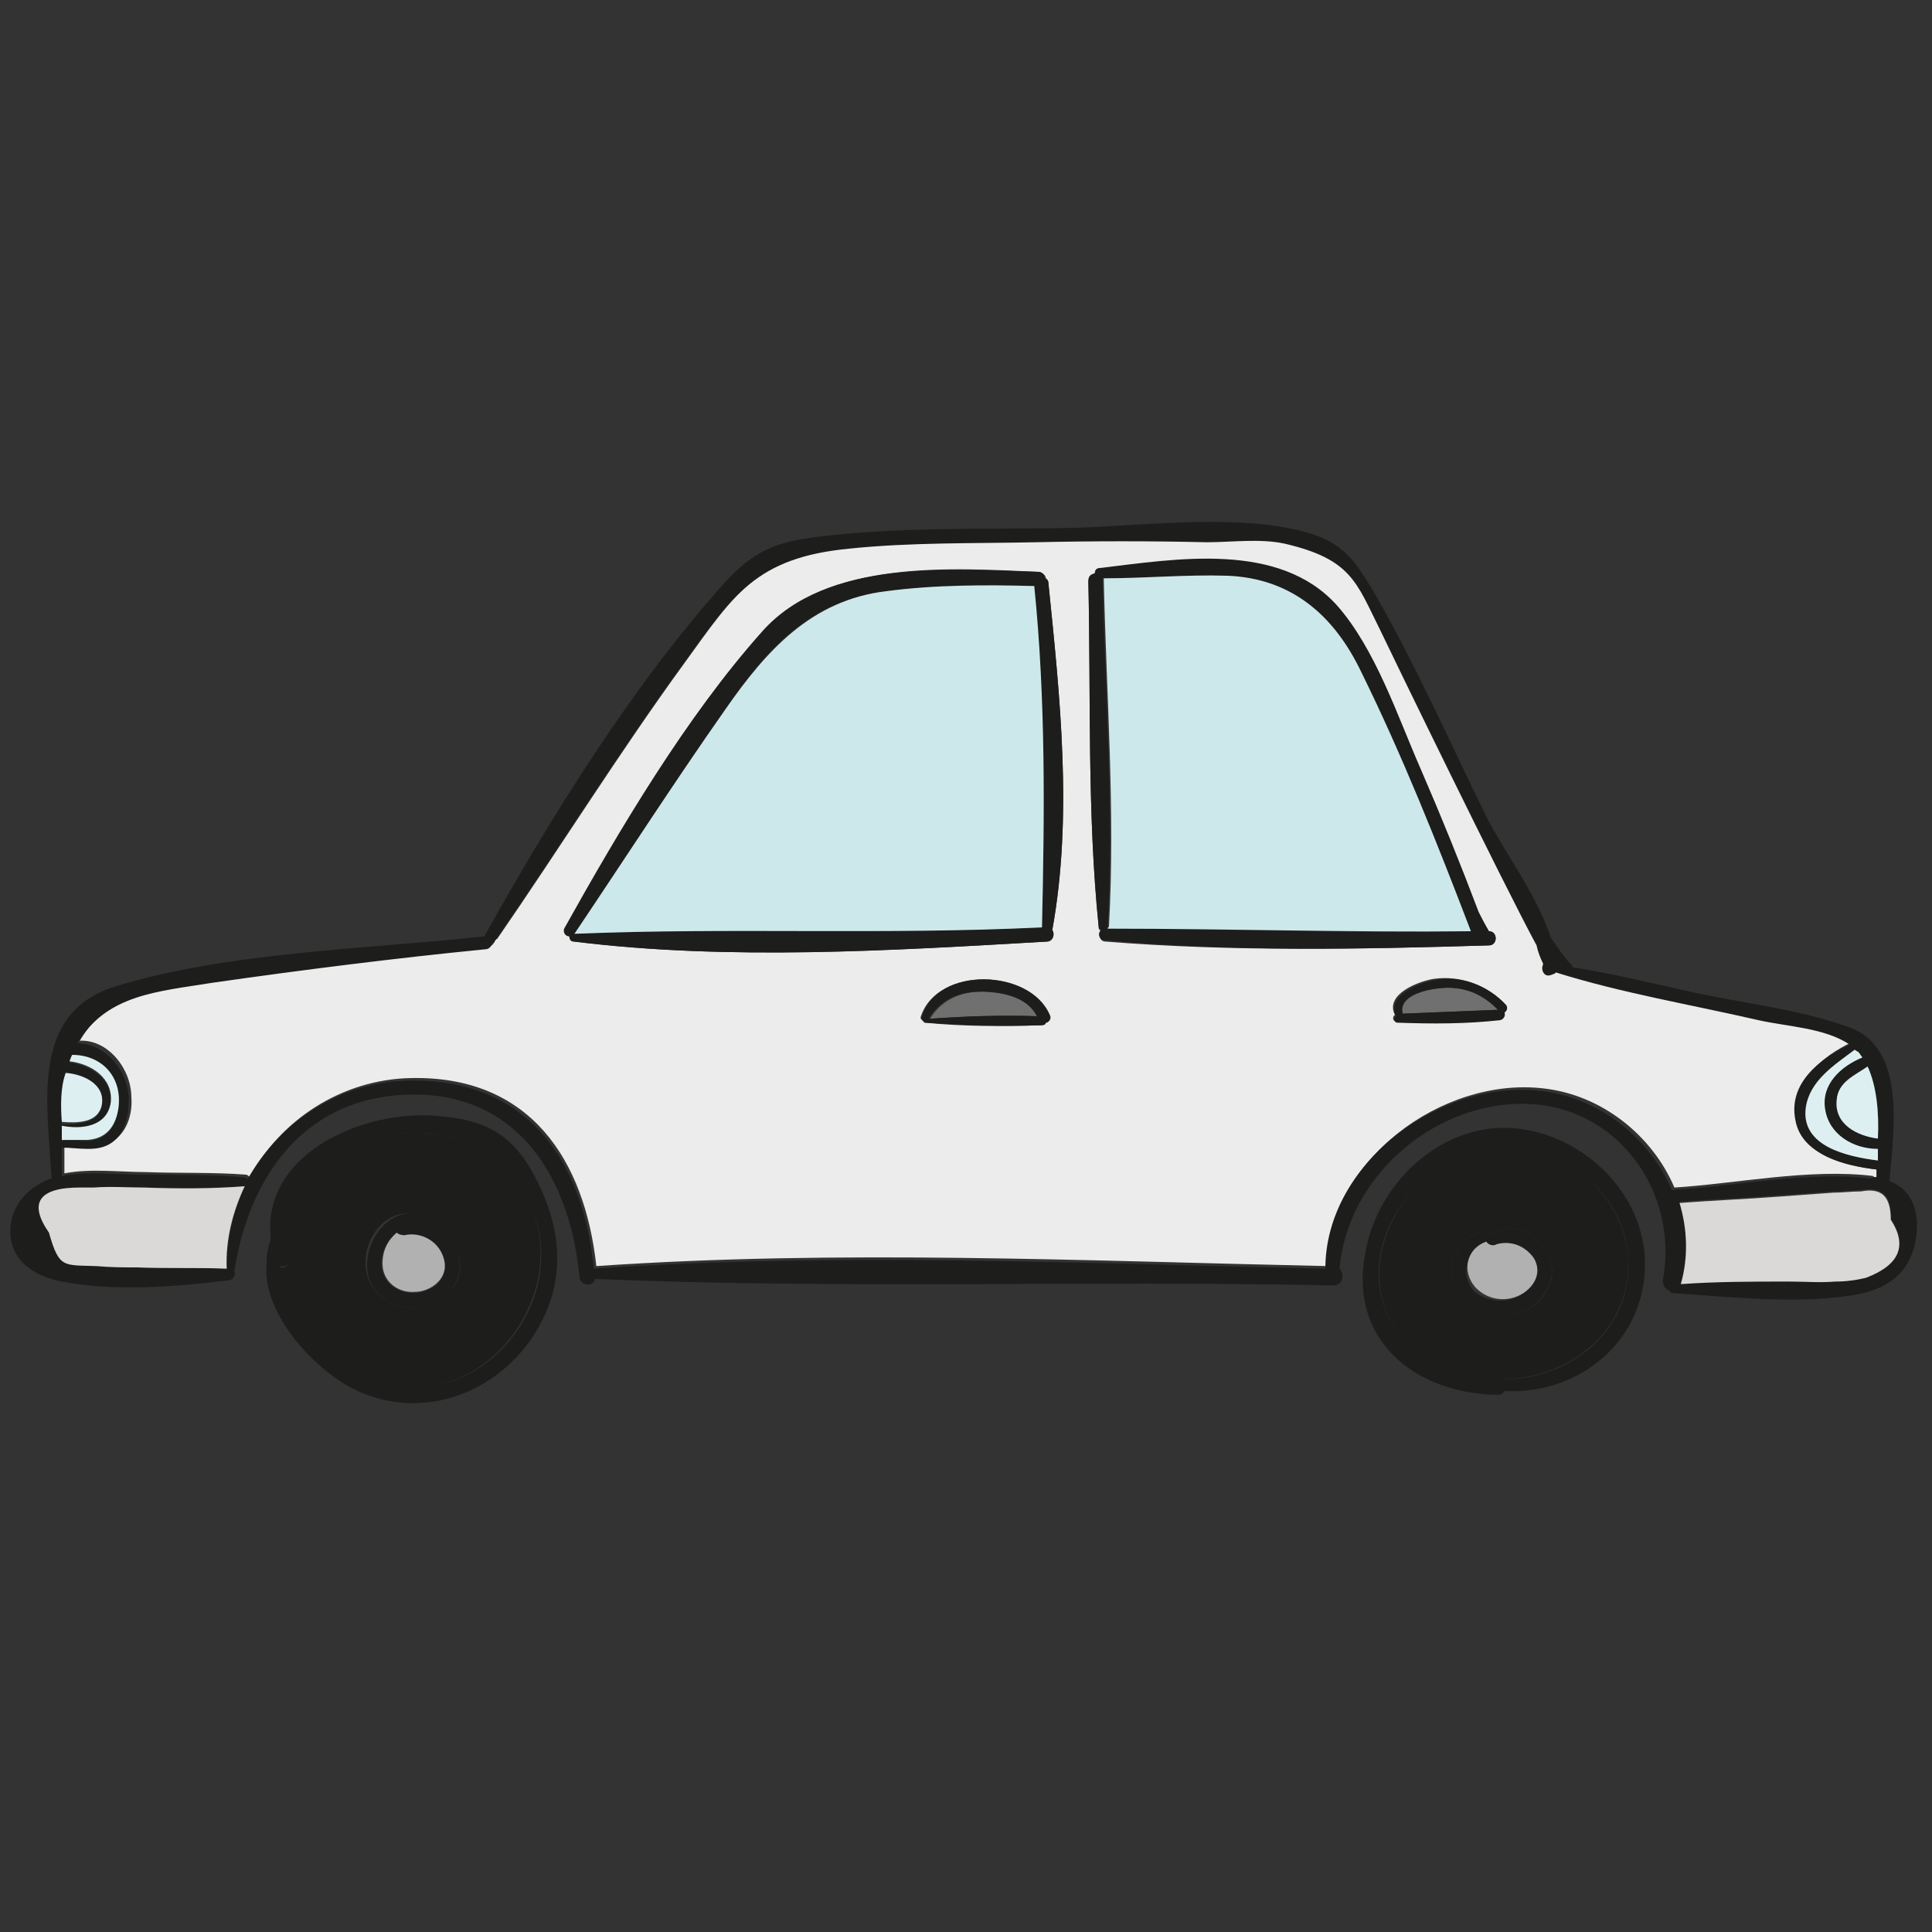 <?xml version="1.0" encoding="utf-8"?>
<!-- Generator: Adobe Illustrator 26.5.0, SVG Export Plug-In . SVG Version: 6.00 Build 0)  -->
<svg version="1.1" id="Layer_1" xmlns="http://www.w3.org/2000/svg" xmlns:xlink="http://www.w3.org/1999/xlink" x="0px" y="0px"
	 viewBox="0 0 150 150" style="enable-background:new 0 0 150 150;" xml:space="preserve">
<rect x="0" y="0" width="150" height="150" fill="#333333" stroke="none"/>
<style type="text/css">
	.st0{fill:#ECECEC;}
	.st1{fill:#707070;}
	.st2{fill:#1D1D1B;}
	.st3{fill:#DAD9D8;}
	.st4{fill:#DDEFF1;}
	.st5{fill:#B1B1B1;}
	.st6{fill:#CDE8EA;}
</style>
<g>
	<path class="st0" d="M145.7,90.8c0,0.2,0,0.4,0,0.6c-0.1,0-0.2,0-0.3-0.1c-4.9-0.6-10.6,0.6-15.4,0.9h0c-1.7-4-5.6-7.2-10.2-7.7
		c-7.8-0.9-16.7,5.6-16.7,13.8c-18.8-0.4-38-1.3-56.8,0c-0.9-8.2-5.1-14.8-14.4-14.6c-5.3,0.1-10.1,3.2-12.5,7.7
		c-0.1-0.1-0.2-0.2-0.3-0.2c-2.6-0.2-5.2-0.1-7.8-0.2c-2,0-4.3-0.3-6.3,0.1c0,0,0,0,0,0c0-0.7,0-1.4,0-2.2c1.3,0,2.7,0.4,3.9-0.4
		c1-0.7,1.4-2.1,1.3-3.3c0-2.2-1.8-4.5-4-4.4c2.2-3.8,6.1-4,10.5-4.7c7.1-1,14.1-1.9,21.2-2.6c0.3,0,0.5-0.3,0.5-0.5
		c0.1,0,0.1-0.1,0.2-0.1c4.9-7.1,9.5-14.5,14.6-21.5c3.9-5.4,5.7-8.3,12.9-9c4.8-0.5,9.7-0.4,14.5-0.5c4.4-0.1,8.8-0.1,13.3,0
		c1.9,0,4.2-0.3,6,0.1c5.2,1.2,5.6,3,7.4,6.6c0.9,1.9,9.6,19.7,12.2,24.6c0.1,0.5,0.3,0.9,0.5,1.4c0,0,0,0.1,0,0.1
		c-0.2,0.4,0,1,0.6,0.8c0.1,0,0.2-0.1,0.3-0.1c0,0,0.1-0.1,0.1-0.1c5.1,1.6,10.5,2.6,15.7,3.7c2.2,0.5,5.2,0.6,7.1,1.9
		c-2.3,1.1-4.8,3.1-4.2,5.9C139.9,89.8,143.3,90.5,145.7,90.8z M116.8,78.6c0.2-0.1,0.3-0.4,0.1-0.6c-1.4-1.5-3.5-2.3-5.6-2
		c-1.2,0.2-3.8,1.2-3,2.8c-0.2,0.1-0.2,0.5,0.1,0.5c2.6,0.1,5.3,0.1,8-0.2C116.7,79.1,116.9,78.8,116.8,78.6z M115.6,73.4
		c0.7,0,0.7-1.1,0-1.1c0,0,0,0,0,0c-0.3-0.5-0.5-0.9-0.8-1.4c-1.4-3.7-2.9-7.5-4.5-11.1c-1.8-4.1-3.5-9.3-6.5-12.7
		c-4.5-5-12.5-3.6-18.4-2.9c-0.2,0-0.4,0.2-0.4,0.4c-0.3,0-0.5,0.2-0.5,0.6c0.2,8.9-0.1,17.9,0.8,26.8c0,0.2,0.1,0.2,0.2,0.3
		c-0.3,0.2-0.1,0.8,0.3,0.8C95.7,73.9,105.7,73.7,115.6,73.4z M81.7,72.2c1.6-8.8,0.6-18.1-0.3-26.9c0-0.2-0.1-0.3-0.2-0.4
		c0-0.2-0.2-0.4-0.5-0.5c-6.9-0.3-16.4-1-21.4,4.6c-5.9,6.6-11.1,15.4-15.4,23.1c-0.2,0.3,0.1,0.6,0.4,0.6c0,0.2,0,0.4,0.3,0.4
		c12,1.5,24.7,0.7,36.8,0C81.8,73,81.9,72.5,81.7,72.2z M81.2,79.4c0.2,0,0.5-0.3,0.3-0.6c-1.5-3.6-8.7-3.8-10,0.1
		c-0.1,0.2,0.1,0.3,0.2,0.4c0,0.1,0.1,0.1,0.1,0.1c3,0.3,6,0.3,9,0.2C81,79.6,81.1,79.5,81.2,79.4z"/>
	<path class="st1" d="M112.8,76.7c1.4,0.1,2.6,0.7,3.5,1.7c-2.5,0.1-5,0.2-7.4,0.3C108.4,77,111.7,76.6,112.8,76.7z"/>
	<path class="st1" d="M80.6,78.9c-2.8-0.1-5.6,0-8.4,0.2c1-1.6,2.6-2.2,4.5-2.1C78.1,77,79.8,77.4,80.6,78.9z"/>
	<path class="st2" d="M146.7,91.7c1.6,0.6,2.3,2.1,2.1,4.1c-0.3,2.8-2,4.2-4.6,4.7c-4.5,0.8-9.8,0.2-14.3-0.1
		c-0.2,0-0.2-0.1-0.3-0.2c-0.3-0.1-0.5-0.4-0.5-0.8c1.3-6.9-3.6-13.7-10.9-13.7c-7.1,0-13.6,5.8-14.2,12.8c0.4,0.4,0.3,1.3-0.5,1.3
		c-19.1-0.4-38.2,0.3-57.3-0.5c-0.1,0.6-1.1,0.6-1.2-0.1c-0.8-8.5-5.5-15.2-14.8-14.1c-7.2,0.9-11,6.9-12,13.6
		c0.1,0.2,0,0.6-0.4,0.7c-4.1,0.5-8.9,0.9-13,0.1c-2.1-0.4-4-1.6-4-3.9c0-2,1.4-3.5,3.2-4.1c-0.3-5.8-1.7-12.8,4.9-14.9
		c8.8-2.7,19.5-2.9,28.7-3.9c0,0,0,0,0,0c5.2-9.3,11.5-19.5,18.7-27.5c2.2-2.4,3.9-3.1,7-3.5c6.3-0.8,12.9-0.6,19.3-0.7
		c5.7-0.1,13.2-1.2,18.7,0.3c3,0.8,3.9,2.2,5.5,4.9c3.2,5.6,5.8,11.5,8.6,17.2c1.3,2.6,4,6.2,5,9.4c0.5,0.7,1,1.5,1.6,2.1
		c0,0,0.1,0.1,0.1,0.2c3.2,0.5,6.4,1.3,9.6,2c3.8,0.8,8.1,1.3,11.7,2.6C148.1,81.2,147,87.9,146.7,91.7
		C146.7,91.7,146.7,91.7,146.7,91.7z M144.9,99.1c2.6-1,3.2-2.5,1.9-4.5c0.1-1.8-0.7-2.5-2.3-2.2c-0.7,0-1.5,0.1-2.2,0.1
		c-1.4,0.1-2.7,0.2-4.1,0.3c-2.6,0.2-5.2,0.3-7.8,0.5c0.6,2,0.7,4.1,0.1,6.3c2.8-0.2,5.6-0.2,8.4-0.2c1.2,0,2.4,0,3.6,0
		C143.3,99.5,144.1,99.4,144.9,99.1z M145.8,88.4c0.1-2-0.1-4.1-0.8-5.6c-1,0.7-2.3,1.2-2.4,2.6C142.4,87.3,144.3,88.2,145.8,88.4z
		 M145.8,90.1c0-0.3,0-0.6,0-0.9c-1.9,0-3.8-1.1-4.1-3.1c-0.3-2,1.2-3.3,2.9-4c-0.1-0.1-0.2-0.3-0.3-0.4c-0.1-0.1-0.2-0.1-0.3-0.2
		c-1.6,1.2-3.5,2.4-3.8,4.5C139.8,89,143.4,89.8,145.8,90.1z M145.7,91.4c0-0.2,0-0.4,0-0.6c-2.4-0.3-5.8-1.1-6.3-3.8
		c-0.6-2.9,1.9-4.8,4.2-5.9c-1.9-1.3-4.9-1.4-7.1-1.9c-5.2-1.2-10.6-2.1-15.7-3.7c0,0-0.1,0.1-0.1,0.1c-0.1,0-0.2,0.1-0.3,0.1
		c-0.5,0.2-0.8-0.4-0.6-0.8c0,0,0-0.1,0-0.1c-0.2-0.4-0.4-0.9-0.5-1.4c-2.6-4.8-11.3-22.7-12.2-24.6c-1.8-3.6-2.2-5.4-7.4-6.6
		c-1.9-0.4-4.1-0.1-6-0.1c-4.4-0.1-8.8-0.1-13.3,0c-4.8,0.1-9.7,0-14.5,0.5c-7.2,0.7-9,3.6-12.9,9c-5.1,7-9.7,14.4-14.6,21.5
		c0,0.1-0.1,0.1-0.2,0.1c0,0.2-0.2,0.5-0.5,0.5c-7.1,0.7-14.2,1.6-21.2,2.6C12.2,77,8.3,77.2,6,81c2.2,0,4,2.2,4,4.4
		c0,1.2-0.3,2.6-1.3,3.3c-1.1,0.8-2.6,0.4-3.9,0.4c0,0.8,0,1.5,0,2.2c0,0,0,0,0,0c2-0.4,4.3-0.1,6.3-0.1c2.6,0,5.2,0,7.8,0.2
		c0.2,0,0.3,0.1,0.3,0.2c2.5-4.5,7.2-7.6,12.5-7.7c9.3-0.2,13.6,6.3,14.4,14.6c18.8-1.3,38-0.4,56.8,0c0-8.1,8.8-14.7,16.7-13.8
		c4.6,0.5,8.5,3.7,10.2,7.7h0c4.9-0.3,10.6-1.5,15.4-0.9C145.5,91.4,145.6,91.4,145.7,91.4z M17.6,98.5c0-2.3,0.5-4.4,1.4-6.4
		c-2.6,0.2-5.2,0.1-7.8,0.1c-1.3,0-2.6-0.1-3.9,0c-0.4,0-0.7,0-1.1,0c-3.1,0-3.9,1.2-2.4,3.5c0.9,2.8,1.2,2.5,3.7,2.6
		c1,0,2,0,3.1,0.1C12.9,98.4,15.2,98.4,17.6,98.5z M9.2,86c0.3-2.4-1.3-4.1-3.6-4.1c-0.1,0.2-0.2,0.4-0.2,0.6
		c1.6,0.2,3.4,1.3,3.2,3.2c-0.2,1.9-2.2,2.1-3.8,1.8c0,0.4,0,0.7,0,1.1c0.6-0.1,1.3,0,2,0C8.3,88.5,9,87.5,9.2,86z M7.9,85.9
		c0.3-1.7-1.4-2.4-2.8-2.5c-0.3,1.1-0.4,2.5-0.3,3.9C5.9,87.3,7.6,87.3,7.9,85.9z"/>
	<path class="st3" d="M146.8,94.7c1.3,2,0.7,3.5-1.9,4.5c-0.8,0.2-1.6,0.3-2.4,0.3c-1.2,0.1-2.4,0-3.6,0c-2.8,0-5.6,0-8.4,0.2
		c0.6-2.1,0.5-4.3-0.1-6.3c2.6-0.2,5.2-0.3,7.8-0.5c1.4-0.1,2.7-0.2,4.1-0.3c0.7,0,1.5-0.1,2.2-0.1
		C146.1,92.2,146.8,92.9,146.8,94.7z"/>
	<path class="st4" d="M145,82.8c0.7,1.5,0.9,3.6,0.8,5.6c-1.6-0.2-3.4-1.1-3.2-3C142.7,84,144,83.5,145,82.8z"/>
	<path class="st4" d="M145.8,89.2c0,0.3,0,0.6,0,0.9c-2.4-0.3-6-1.1-5.6-4.1c0.3-2.1,2.2-3.3,3.8-4.5c0.1,0.1,0.2,0.1,0.3,0.2
		c0.1,0.1,0.2,0.3,0.3,0.4c-1.7,0.7-3.2,2.1-2.9,4C142,88.1,143.9,89.2,145.8,89.2z"/>
	<path class="st2" d="M117.6,87.6c5.6,0.5,10.5,5.5,10.1,11.2c-0.4,5.8-5.5,9.5-10.9,9.2c-0.1,0.2-0.3,0.3-0.5,0.3
		c-6.4-0.1-11.6-4.2-10.3-11C106.9,91.9,111.9,87.1,117.6,87.6z M116.2,107.1c5.4,0.2,10.6-3.6,10.2-9.5c-0.2-4.2-3.9-7.8-8-8.5
		c-4.3-0.8-8.3,1.8-10.3,5.6C104.9,101,109.3,106.9,116.2,107.1z"/>
	<path class="st2" d="M126.4,97.6c0.3,5.9-4.8,9.6-10.2,9.5c-6.9-0.1-11.3-6.1-8-12.5c1.9-3.7,5.9-6.4,10.3-5.6
		C122.5,89.8,126.1,93.4,126.4,97.6z M118.1,101.9c1.8-0.7,3-2.6,2.1-4.5c-0.7-1.5-2.8-2.6-4.3-1.7c-2-0.5-3.6,1.8-3.1,3.7
		C113.4,101.6,116,102.7,118.1,101.9z"/>
	<path class="st2" d="M120.2,97.4c0.9,1.9-0.4,3.8-2.1,4.5c-2.1,0.8-4.7-0.2-5.3-2.5c-0.5-1.9,1.1-4.2,3.1-3.7
		C117.4,94.8,119.5,95.9,120.2,97.4z M117.8,100.7c1.1-0.5,1.9-1.8,1.2-2.9c-0.6-1.1-1.8-1.4-2.9-0.9c-0.3,0.1-0.6,0-0.8-0.2
		c-1.5,0.5-2,2.3-0.8,3.6C115.4,101,116.7,101.2,117.8,100.7z"/>
	<path class="st5" d="M119.1,97.7c0.7,1.2-0.1,2.4-1.2,2.9c-1.1,0.5-2.4,0.3-3.3-0.6c-1.2-1.3-0.7-3.1,0.8-3.6
		c0.1,0.2,0.5,0.4,0.8,0.2C117.3,96.3,118.4,96.7,119.1,97.7z"/>
	<path class="st2" d="M116.9,78c0.2,0.2,0.1,0.5-0.1,0.6c0.1,0.2,0,0.5-0.3,0.6c-2.6,0.3-5.3,0.3-8,0.2c-0.3,0-0.3-0.4-0.1-0.5
		c-0.8-1.6,1.8-2.6,3-2.8C113.4,75.7,115.5,76.5,116.9,78z M116.3,78.4c-1-1-2.1-1.6-3.5-1.7c-1-0.1-4.3,0.3-3.9,2
		C111.3,78.6,113.8,78.5,116.3,78.4z"/>
	<path class="st2" d="M115.6,72.3c0.7,0,0.7,1.1,0,1.1c-9.9,0.3-20,0.5-29.8-0.4c-0.5,0-0.6-0.6-0.3-0.8c-0.1-0.1-0.2-0.1-0.2-0.3
		c-0.9-8.8-0.6-17.9-0.8-26.8c0-0.4,0.2-0.5,0.5-0.6c0-0.2,0.1-0.4,0.4-0.4c5.9-0.7,13.9-2.1,18.4,2.9c3,3.4,4.7,8.6,6.5,12.7
		c1.6,3.7,3.1,7.4,4.5,11.1C115.1,71.4,115.3,71.8,115.6,72.3C115.6,72.3,115.6,72.3,115.6,72.3z M86,72.1c9.4,0,18.8,0.4,28.2,0.2
		c-2.6-6.8-5.3-13.6-8.6-20.1c-2.2-4.3-5.5-7.3-10.4-7.5c-3.2-0.1-6.4,0.2-9.6,0.2c0,0,0,0.1,0,0.2c0.2,8.9,0.9,17.9,0.4,26.8
		C86.1,72,86,72,86,72.1z"/>
	<path class="st6" d="M114.2,72.3c-9.4,0.1-18.8-0.2-28.2-0.2c0-0.1,0.1-0.1,0.1-0.2c0.5-8.9-0.2-17.9-0.4-26.8c0-0.1,0-0.1,0-0.2
		c3.2,0,6.4-0.3,9.6-0.2c5,0.2,8.3,3.1,10.4,7.5C108.9,58.7,111.6,65.5,114.2,72.3z"/>
	<path class="st2" d="M81.4,45.3c0.9,8.8,1.9,18.1,0.3,26.9c0.2,0.3,0.1,0.8-0.4,0.9c-12.1,0.7-24.7,1.5-36.8,0
		c-0.2,0-0.3-0.2-0.3-0.4c-0.3,0-0.5-0.3-0.4-0.6c4.3-7.7,9.5-16.5,15.4-23.1c5-5.6,14.5-4.8,21.4-4.6c0.3,0,0.5,0.2,0.5,0.5
		C81.3,44.9,81.4,45.1,81.4,45.3z M80.9,72c0.2-8.9,0.2-17.6-0.6-26.5c-3.8-0.1-7.7-0.1-11.5,0.4c-5.9,0.7-9.3,4.5-12.5,9.2
		c-4,5.7-7.8,11.6-11.7,17.4C56.7,71.9,68.8,72.5,80.9,72z"/>
	<path class="st2" d="M81.5,78.8c0.1,0.3-0.1,0.6-0.3,0.6c0,0.1-0.1,0.2-0.3,0.2c-3,0.1-6,0-9-0.2c-0.1,0-0.1,0-0.1-0.1
		c-0.2,0-0.3-0.2-0.2-0.4C72.8,75,79.9,75.2,81.5,78.8z M72.1,79.1c2.8-0.2,5.6-0.3,8.4-0.2c-0.7-1.4-2.4-1.8-3.9-1.9
		C74.8,76.9,73.1,77.4,72.1,79.1z"/>
	<path class="st6" d="M80.3,45.5c0.9,8.9,0.8,17.6,0.6,26.5c-12.1,0.6-24.2,0-36.3,0.5c3.9-5.8,7.7-11.7,11.7-17.4
		c3.2-4.6,6.7-8.5,12.5-9.2C72.6,45.4,76.5,45.4,80.3,45.5z"/>
	<path class="st2" d="M41.5,91.3c1.6,3,2.3,6.2,1.3,9.5c-2,6.2-8.7,9.9-14.8,7.3c-3.3-1.4-7.7-6-7.3-10c0,0,0,0,0-0.1
		c0-0.6,0.1-1.2,0.3-1.7c0-0.1,0-0.2,0-0.4c-0.5-6.1,6.6-9.5,12.3-9.3C37.2,86.8,39.6,87.7,41.5,91.3z M41.2,101.4
		c2.6-6.1-1.2-12.7-7.9-13.4c-4.8-0.4-10.1,2.2-10.8,6.9c0.2,0.1,0.3,0.2,0.2,0.4c-0.1,0.2-0.2,0.3-0.3,0.5c0,0.6,0,1.2,0.2,1.8
		c0.1,0.5-0.4,0.8-0.8,0.7c0.1,4.1,4.6,8.3,8.1,9.1C34.7,108.7,39.3,105.8,41.2,101.4z"/>
	<path class="st2" d="M33.2,88c6.8,0.6,10.6,7.2,7.9,13.4c-1.9,4.4-6.5,7.3-11.3,6.1c-3.5-0.9-8.1-5-8.1-9.1
		c0.4,0.1,0.9-0.2,0.8-0.7c-0.1-0.6-0.2-1.2-0.2-1.8c0.1-0.2,0.2-0.3,0.3-0.5c0.1-0.2,0-0.4-0.2-0.4C23.1,90.2,28.4,87.6,33.2,88z
		 M32.6,101.5c1.9-0.3,3.6-2,3-4c-0.4-1.5-1.9-2.8-3.5-2.9c0-0.2-0.1-0.4-0.4-0.4c-2.1,0-3.5,2.2-3.3,4.2
		C28.6,100.5,30.6,101.8,32.6,101.5z"/>
	<path class="st2" d="M35.6,97.5c0.5,2-1.1,3.8-3,4c-2,0.3-4-1-4.1-3.1c-0.1-1.9,1.3-4.1,3.3-4.2c0.3,0,0.4,0.2,0.4,0.4
		C33.7,94.7,35.3,96,35.6,97.5z M32.2,100.4c1.3-0.1,2.6-1,2.3-2.4c-0.3-1.5-1.8-2.3-3.2-2c-0.2,0.1-0.4,0-0.6-0.2
		c-0.7,0.6-1.1,1.4-1.1,2.4C29.7,99.6,30.8,100.4,32.2,100.4z"/>
	<path class="st5" d="M34.5,97.9c0.3,1.4-1.1,2.4-2.3,2.4c-1.3,0.1-2.5-0.8-2.5-2.2c0-1,0.4-1.8,1.1-2.4c0.1,0.1,0.3,0.2,0.6,0.2
		C32.7,95.6,34.2,96.4,34.5,97.9z"/>
	<path class="st3" d="M19,92.1c-0.9,1.9-1.5,4.1-1.4,6.4c-2.3-0.1-4.6,0-7-0.1c-1,0-2,0-3.1-0.1c-2.6-0.1-2.9,0.2-3.7-2.6
		c-1.6-2.3-0.8-3.5,2.4-3.5c0.4,0,0.7,0,1.1,0c1.3-0.1,2.6,0,3.9,0C13.8,92.3,16.4,92.3,19,92.1z"/>
	<path class="st4" d="M5.6,81.9c2.3,0,3.9,1.7,3.6,4.1c-0.2,1.4-0.9,2.4-2.4,2.5c-0.7,0-1.3,0-2,0c0-0.4,0-0.7,0-1.1
		c1.5,0.3,3.5,0.1,3.8-1.8c0.2-1.9-1.5-3-3.2-3.2C5.4,82.4,5.5,82.1,5.6,81.9z"/>
	<path class="st4" d="M5.1,83.3c1.4,0.1,3.1,0.9,2.8,2.5c-0.3,1.4-1.9,1.4-3.1,1.3C4.7,85.8,4.7,84.4,5.1,83.3z"/>
</g>
</svg>
